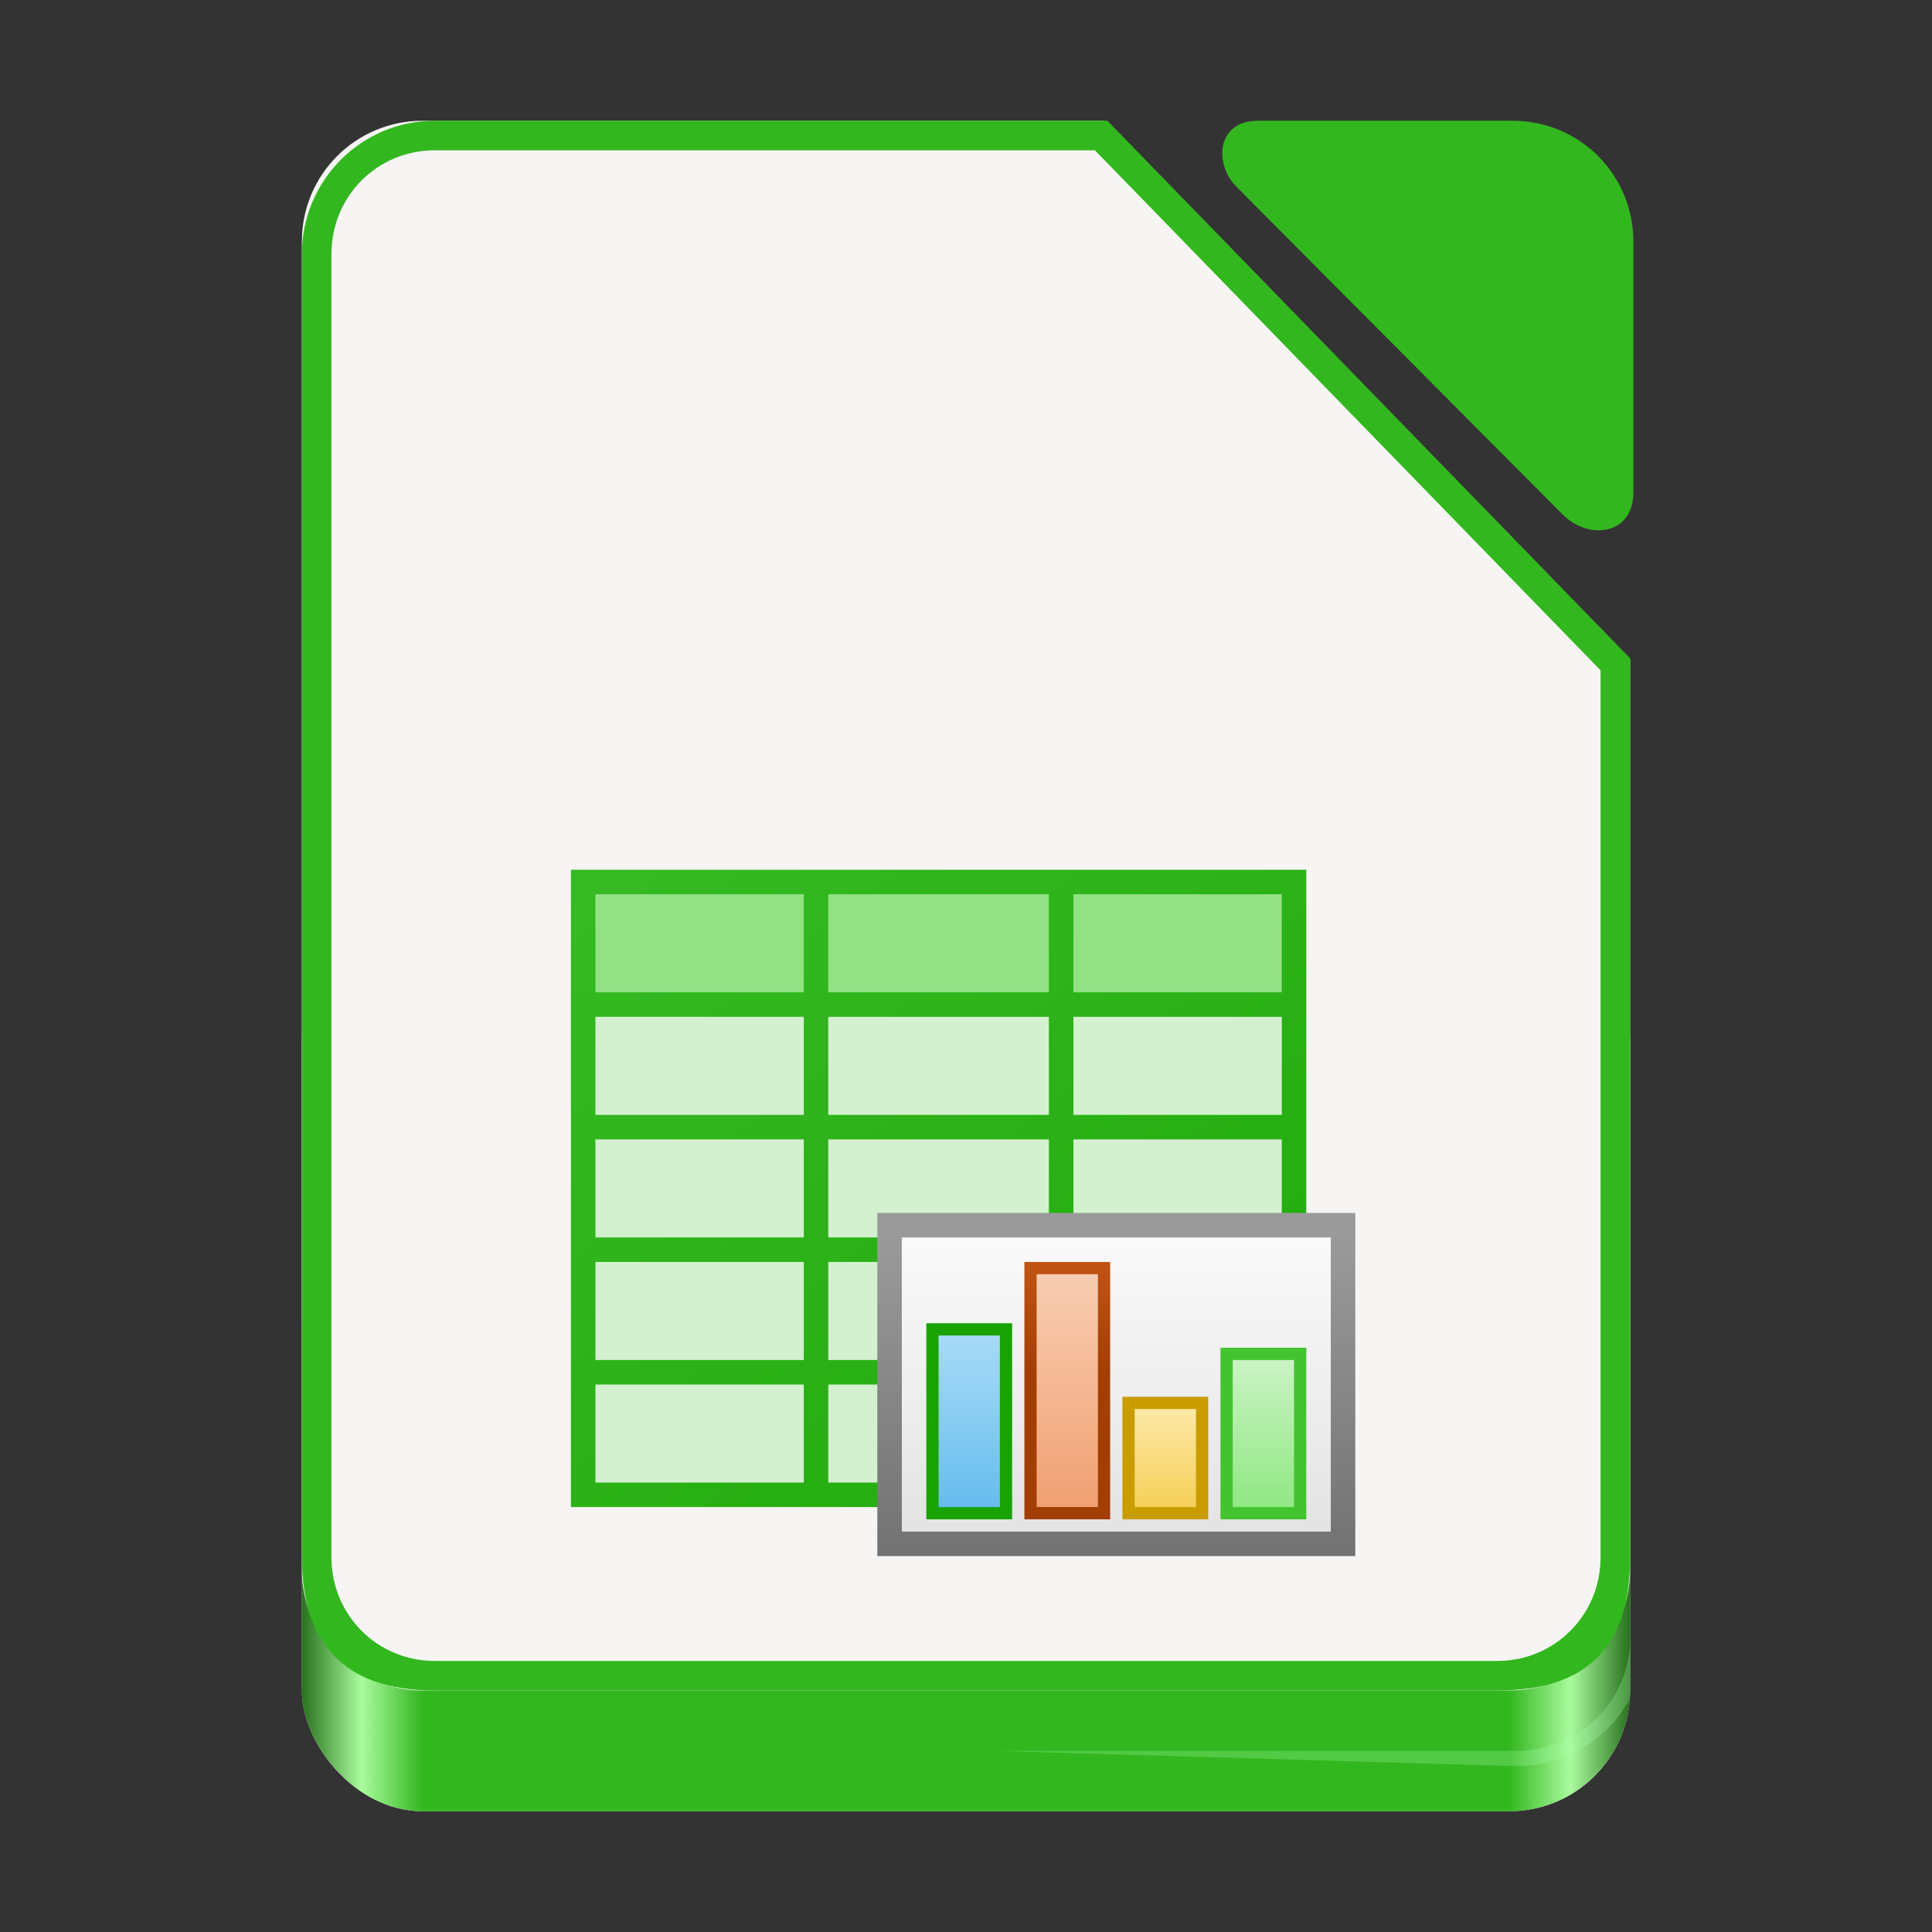 <?xml version="1.0" encoding="UTF-8" standalone="no"?>
<svg
   xmlns:dc="http://purl.org/dc/elements/1.1/"
   xmlns:cc="http://creativecommons.org/ns#"
   xmlns:rdf="http://www.w3.org/1999/02/22-rdf-syntax-ns#"
   xmlns:svg="http://www.w3.org/2000/svg"
   xmlns="http://www.w3.org/2000/svg"
   xmlns:xlink="http://www.w3.org/1999/xlink"
   xmlns:sodipodi="http://sodipodi.sourceforge.net/DTD/sodipodi-0.dtd"
   xmlns:inkscape="http://www.inkscape.org/namespaces/inkscape"
   width="128"
   height="128"
   version="1.0"
   id="svg246"
   sodipodi:docname="libreoffice-calc.svg"
   inkscape:version="0.92.3 (2405546, 2018-03-11)">
  <rect width="100%" height="100%" fill="#333333" stroke="none"/>
  <sodipodi:namedview
     pagecolor="#ffffff"
     bordercolor="#666666"
     borderopacity="1"
     objecttolerance="10"
     gridtolerance="10"
     guidetolerance="10"
     inkscape:pageopacity="0"
     inkscape:pageshadow="2"
     inkscape:window-width="1920"
     inkscape:window-height="1016"
     id="namedview248"
     showgrid="false"
     inkscape:zoom="32.952381"
     inkscape:cx="87"
     inkscape:cy="15.173028"
     inkscape:window-x="0"
     inkscape:window-y="27"
     inkscape:window-maximized="1"
     inkscape:current-layer="svg246" />
  <defs
     id="defs232">
    <linearGradient
       id="linearGradient1177">
      <stop
         offset="0"
         id="stop1165"
         style="stop-color:#28711d;stop-opacity:1" />
      <stop
         offset=".045"
         id="stop1167"
         style="stop-color:#aafb9e;stop-opacity:1" />
      <stop
         offset=".091"
         id="stop1169"
         style="stop-color:#33b71f;stop-opacity:1" />
      <stop
         offset=".909"
         id="stop1171"
         style="stop-color:#33b71f;stop-opacity:1" />
      <stop
         offset=".955"
         id="stop1173"
         style="stop-color:#aafb9e;stop-opacity:1" />
      <stop
         offset="1"
         id="stop1175"
         style="stop-color:#28711d;stop-opacity:1" />
    </linearGradient>
    <linearGradient
       id="a">
      <stop
         id="stop2"
         offset="0"
         stop-color="#d5d3cf" />
      <stop
         id="stop4"
         offset="1"
         stop-color="#f6f5f4" />
    </linearGradient>
    <linearGradient
       id="b">
      <stop
         id="stop7"
         offset="0"
         stop-color="#d5d3cf" />
      <stop
         id="stop9"
         offset="1"
         stop-color="#949390" />
    </linearGradient>
    <linearGradient
       id="c">
      <stop
         id="stop12"
         offset="0"
         stop-color="#9a9996" />
      <stop
         id="stop14"
         offset="1"
         stop-color="#77767b" />
    </linearGradient>
    <linearGradient
       id="e"
       x1="28"
       x2="116"
       y1="-274"
       y2="-274"
       gradientTransform="translate(-136)"
       gradientUnits="userSpaceOnUse"
       xlink:href="#d" />
    <linearGradient
       id="d">
      <stop
         style="stop-color:#ae34c0"
         id="stop18"
         offset="0"
         stop-color="#c0bfbc" />
      <stop
         style="stop-color:#f2c1fa"
         id="stop20"
         offset=".045"
         stop-color="#f6f5f4" />
      <stop
         style="stop-color:#dd87e9"
         id="stop22"
         offset=".091"
         stop-color="#deddda" />
      <stop
         style="stop-color:#dd87e9"
         id="stop24"
         offset=".909"
         stop-color="#deddda" />
      <stop
         style="stop-color:#f2c1fa"
         id="stop26"
         offset=".955"
         stop-color="#f6f5f4" />
      <stop
         style="stop-color:#aa2fbc"
         id="stop28"
         offset="1"
         stop-color="#c0bfbc" />
    </linearGradient>
    <linearGradient
       id="f"
       x1="151.894"
       x2="-24.891"
       y1="-1168.556"
       y2="-1398.881"
       gradientTransform="matrix(2.008,0,0,2.019,1898.717,2821.503)"
       gradientUnits="userSpaceOnUse"
       xlink:href="#a-3" />
    <linearGradient
       id="a-3">
      <stop
         id="stop929"
         offset="0"
         stop-color="#8e03a3" />
      <stop
         id="stop931"
         offset="1"
         stop-color="#c254d2" />
    </linearGradient>
    <linearGradient
       id="e-6"
       x1="1712"
       x2="1352"
       y1="482"
       y2="22"
       gradientTransform="translate(96.598,-21.886)"
       gradientUnits="userSpaceOnUse">
      <stop
         id="stop957"
         offset="0"
         stop-color="#e6e6e6" />
      <stop
         id="stop959"
         offset="1"
         stop-color="#fff" />
    </linearGradient>
    <linearGradient
       id="b-7"
       x1="1422"
       x2="1324"
       y1="-1554.64"
       y2="-1554.64"
       gradientUnits="userSpaceOnUse">
      <stop
         id="stop934"
         offset="0"
         stop-color="#e196fb" />
      <stop
         id="stop936"
         offset=".13"
         stop-color="#f4c7fa" />
      <stop
         id="stop938"
         offset=".314"
         stop-color="#e091f3" />
      <stop
         id="stop940"
         offset=".441"
         stop-color="#d764e9" />
      <stop
         id="stop942"
         offset=".684"
         stop-color="#e7adf0" />
      <stop
         id="stop944"
         offset=".756"
         stop-color="#e6a9f8" />
      <stop
         id="stop946"
         offset=".88"
         stop-color="#e595f2" />
      <stop
         id="stop948"
         offset="1"
         stop-color="#f2cbf8" />
    </linearGradient>
    <radialGradient
       id="d-3"
       cx="518.854"
       cy="730.484"
       r="22.89"
       gradientTransform="matrix(2.011,0,0,0.565,329.827,-1985.991)"
       gradientUnits="userSpaceOnUse">
      <stop
         id="stop952"
         offset="0"
         stop-color="#dc85e9" />
      <stop
         id="stop954"
         offset="1"
         stop-color="#f2cbf8" />
    </radialGradient>
    <linearGradient
       id="f-3"
       x1="151.894"
       x2="-24.891"
       y1="-1168.556"
       y2="-1398.881"
       gradientTransform="matrix(0.408,0,0,0.41,40.163,586.114)"
       gradientUnits="userSpaceOnUse"
       xlink:href="#a-3" />
    <linearGradient
       id="linearGradient955"
       x1="151.894"
       x2="-24.891"
       y1="-1168.556"
       y2="-1398.881"
       gradientTransform="matrix(2.008,0,0,2.019,2228.887,2748.206)"
       gradientUnits="userSpaceOnUse"
       xlink:href="#a-3" />
    <linearGradient
       id="f-3-3"
       x1="151.894"
       x2="-24.891"
       y1="-1168.556"
       y2="-1398.881"
       gradientTransform="matrix(0.408,0,0,0.41,40.163,758.114)"
       gradientUnits="userSpaceOnUse"
       xlink:href="#a-3" />
    <linearGradient
       id="k"
       x1="151.894"
       x2="-24.891"
       y1="-1168.556"
       y2="-1398.881"
       gradientTransform="matrix(0.408,0,0,0.41,16.045,932.329)"
       gradientUnits="userSpaceOnUse"
       xlink:href="#b-3" />
    <linearGradient
       id="b-3">
      <stop
         id="stop3"
         offset="0"
         stop-color="#18a303" />
      <stop
         id="stop5"
         offset="1"
         stop-color="#43c330" />
    </linearGradient>
    <linearGradient
       id="j"
       x1="434.006"
       x2="74.006"
       y1="482"
       y2="22"
       gradientTransform="matrix(0.203,0,0,0.203,-9.75,354.199)"
       gradientUnits="userSpaceOnUse">
      <stop
         id="stop43"
         offset="0"
         stop-color="#e6e6e6" />
      <stop
         id="stop45"
         offset="1"
         stop-color="#fff" />
    </linearGradient>
    <linearGradient
       id="a-6"
       x1="1710"
       x2="1358"
       y1="126"
       y2="-338"
       gradientUnits="userSpaceOnUse"
       xlink:href="#b-3" />
    <linearGradient
       id="c-3"
       x1="1565.251"
       x2="1565.251"
       y1="51.992"
       y2="-52.008"
       gradientUnits="userSpaceOnUse">
      <stop
         id="stop8"
         offset="0"
         stop-color="#727272" />
      <stop
         id="stop10"
         offset="1"
         stop-color="#9a9a9a" />
    </linearGradient>
    <linearGradient
       id="d-5"
       x1="829.361"
       x2="829.361"
       y1="-1064.799"
       y2="-1082.341"
       gradientTransform="matrix(3.795,0,0,5.2,-1620.54,5578.909)"
       gradientUnits="userSpaceOnUse">
      <stop
         id="stop13"
         offset="0"
         stop-color="#e4e4e4" />
      <stop
         id="stop15"
         offset="1"
         stop-color="#f9f9f9" />
    </linearGradient>
    <linearGradient
       id="e-62"
       x1="525.639"
       x2="525.639"
       y1="-1078.644"
       y2="-1068.787"
       gradientTransform="matrix(2.857,0,0,-6.222,33.285,-6672.417)"
       gradientUnits="userSpaceOnUse">
      <stop
         id="stop18-9"
         offset="0"
         stop-color="#63bbee" />
      <stop
         id="stop20-1"
         offset="1"
         stop-color="#aadcf7" />
    </linearGradient>
    <linearGradient
       id="f-2"
       x1="1583.626"
       x2="1583.626"
       y1="-7.883"
       y2="-44.007"
       gradientUnits="userSpaceOnUse">
      <stop
         id="stop23"
         offset="0"
         stop-color="#a33e03" />
      <stop
         id="stop25"
         offset="1"
         stop-color="#c15414" />
    </linearGradient>
    <linearGradient
       id="g-7"
       x1="525.639"
       x2="525.639"
       y1="-1078.644"
       y2="-1068.787"
       gradientTransform="matrix(2.857,0,0,-8.444,65.285,-9068.258)"
       gradientUnits="userSpaceOnUse">
      <stop
         id="stop28-0"
         offset="0"
         stop-color="#f09e6f" />
      <stop
         id="stop30"
         offset="1"
         stop-color="#f9cfb5" />
    </linearGradient>
    <linearGradient
       id="h"
       x1="525.639"
       x2="525.639"
       y1="-1078.644"
       y2="-1068.787"
       gradientTransform="matrix(2.857,0,0,-3.556,97.285,-3797.377)"
       gradientUnits="userSpaceOnUse">
      <stop
         id="stop33"
         offset="0"
         stop-color="#f5ce53" />
      <stop
         id="stop35"
         offset="1"
         stop-color="#fde9a9" />
    </linearGradient>
    <linearGradient
       id="i"
       x1="525.639"
       x2="525.639"
       y1="-1078.644"
       y2="-1068.787"
       gradientTransform="matrix(2.857,0,0,-5.333,129.285,-5714.057)"
       gradientUnits="userSpaceOnUse">
      <stop
         id="stop38"
         offset="0"
         stop-color="#8ee780" />
      <stop
         id="stop40"
         offset="1"
         stop-color="#ccf4c6" />
    </linearGradient>
    <linearGradient
       id="b-2"
       x1="151.894"
       x2="-24.891"
       y1="-1168.556"
       y2="-1398.881"
       gradientTransform="matrix(2.008,0,0,2.019,1404.983,2846.179)"
       gradientUnits="userSpaceOnUse">
      <stop
         id="stop2799"
         offset="0"
         stop-color="#c99c00" />
      <stop
         id="stop2801"
         offset="1"
         stop-color="#e9b913" />
    </linearGradient>
    <linearGradient
       id="f-7"
       x1="151.894"
       x2="-24.891"
       y1="-1168.556"
       y2="-1398.881"
       gradientTransform="matrix(2.008,0,0,2.019,1404.983,2846.179)"
       gradientUnits="userSpaceOnUse"
       xlink:href="#b-36" />
    <linearGradient
       id="b-36">
      <stop
         id="stop3671"
         offset="0"
         stop-color="#a33e03" />
      <stop
         id="stop3673"
         offset="1"
         stop-color="#d36118" />
    </linearGradient>
    <linearGradient
       id="e-1"
       x1="1712"
       x2="1352"
       y1="482"
       y2="22"
       gradientUnits="userSpaceOnUse">
      <stop
         id="stop3686"
         offset="0"
         stop-color="#e6e6e6" />
      <stop
         id="stop3688"
         offset="1"
         stop-color="#fff" />
    </linearGradient>
    <linearGradient
       id="d-2"
       x1="1707.009"
       x2="1331.95"
       y1="488.492"
       y2="29.226"
       gradientTransform="translate(500.35,48.299)"
       gradientUnits="userSpaceOnUse">
      <stop
         id="stop3681"
         offset="0"
         stop-color="#6e6e6e" />
      <stop
         id="stop3683"
         offset="1"
         stop-color="#b0b0b0" />
    </linearGradient>
    <linearGradient
       id="c-93"
       x1="1710"
       x2="1360"
       y1="482"
       y2="22"
       gradientTransform="translate(500.35,48.299)"
       gradientUnits="userSpaceOnUse">
      <stop
         id="stop3676"
         offset="0"
         stop-color="#18a303" />
      <stop
         id="stop3678"
         offset="1"
         stop-color="#106802" />
    </linearGradient>
    <linearGradient
       id="a-1"
       x1="1711.588"
       x2="1357.364"
       y1="490.542"
       y2="30.216"
       gradientTransform="translate(500.35,48.299)"
       gradientUnits="userSpaceOnUse"
       xlink:href="#b-36" />
    <linearGradient
       id="s"
       x1="151.894"
       x2="-24.891"
       y1="-1168.556"
       y2="-1398.881"
       gradientTransform="matrix(2.008,0,0,2.019,1448.755,2874.857)"
       gradientUnits="userSpaceOnUse"
       xlink:href="#q" />
    <linearGradient
       id="q">
      <stop
         id="stop8439"
         offset="0"
         stop-color="#0369a3" />
      <stop
         id="stop8441"
         offset="1"
         stop-color="#1c99e0" />
    </linearGradient>
    <linearGradient
       id="r"
       x1="434.006"
       x2="74.006"
       y1="482"
       y2="22"
       gradientTransform="translate(1321.765,28.678)"
       gradientUnits="userSpaceOnUse">
      <stop
         id="stop8444"
         offset="0"
         stop-color="#e6e6e6" />
      <stop
         id="stop8446"
         offset="1"
         stop-color="#fff" />
    </linearGradient>
    <linearGradient
       id="p"
       x1="432.006"
       x2="80.006"
       y1="528"
       y2="64"
       gradientTransform="translate(1760.986,6.037)"
       gradientUnits="userSpaceOnUse"
       xlink:href="#q" />
    <linearGradient
       id="a-9"
       x2="0"
       y1="-581.638"
       y2="-577.573"
       gradientTransform="matrix(19.368,0,0,15.639,-2800.195,8902.558)"
       gradientUnits="userSpaceOnUse">
      <stop
         id="stop8379"
         offset="0"
         stop-color="#44adeb" />
      <stop
         id="stop8381"
         offset="1"
         stop-color="#aadcf7" />
    </linearGradient>
    <linearGradient
       id="b-4"
       x2="0"
       y1="1173"
       y2="1178"
       gradientTransform="matrix(-17.491,0,0,15.847,7686.168,-18788.108)"
       gradientUnits="userSpaceOnUse">
      <stop
         id="stop8384"
         offset="0"
         stop-color="#666" />
      <stop
         id="stop8386"
         offset="1"
         stop-color="#333" />
    </linearGradient>
    <linearGradient
       id="c-7"
       x1="346.696"
       x2="361.368"
       y1="-1576.519"
       y2="-1566.796"
       gradientTransform="matrix(1.973,0,0,1.955,884.546,2931.357)"
       gradientUnits="userSpaceOnUse">
      <stop
         id="stop8389"
         offset="0"
         stop-color="#fff" />
      <stop
         id="stop8391"
         offset="1"
         stop-color="#fff"
         stop-opacity="0" />
    </linearGradient>
    <linearGradient
       id="d-8"
       x2="0"
       y1="1173.911"
       y2="1178"
       gradientTransform="matrix(17.491,0,0,15.847,-4532.243,-18783.221)"
       gradientUnits="userSpaceOnUse">
      <stop
         id="stop8394"
         offset="0"
         stop-color="#666" />
      <stop
         id="stop8396"
         offset="1"
         stop-color="#1a1a1a" />
    </linearGradient>
    <linearGradient
       id="e-4"
       x2="0"
       y1="-1554.465"
       y2="-1562.367"
       gradientTransform="matrix(1.973,0,0,1.955,884.546,2931.357)"
       gradientUnits="userSpaceOnUse">
      <stop
         id="stop8399"
         offset="0"
         stop-color="#18a303" />
      <stop
         id="stop8401"
         offset="1"
         stop-color="#106802" />
    </linearGradient>
    <linearGradient
       id="f-5"
       x2="0"
       y1="1173"
       y2="1178"
       gradientTransform="matrix(17.491,0,0,15.847,-4532.243,-18763.476)"
       gradientUnits="userSpaceOnUse">
      <stop
         id="stop8404"
         offset="0"
         stop-color="#0369a3" />
      <stop
         id="stop8406"
         offset="1"
         stop-color="#023f62" />
    </linearGradient>
    <linearGradient
       id="g-0"
       x2="0"
       y1="-8.721"
       y2="-1.764"
       gradientTransform="matrix(1.973,0,0,1.955,-134.484,-129.328)"
       gradientUnits="userSpaceOnUse"
       xlink:href="#h-3" />
    <linearGradient
       id="h-3">
      <stop
         id="stop8410"
         offset="0"
         stop-color="#666" />
      <stop
         id="stop8412"
         offset="1"
         stop-color="#666"
         stop-opacity=".5" />
    </linearGradient>
    <radialGradient
       id="i-6"
       cx="-1535.304"
       cy="-842.908"
       r="10"
       gradientTransform="matrix(0,6.482,14.962,0,14263.987,9757.383)"
       gradientUnits="userSpaceOnUse">
      <stop
         id="stop8415"
         offset="0"
         stop-color="#fff" />
      <stop
         id="stop8417"
         offset="1"
         stop-color="#00a8ff"
         stop-opacity="0" />
    </radialGradient>
    <linearGradient
       id="j-1"
       x2="0"
       y1="-8.721"
       y2="2.989"
       gradientTransform="matrix(1.973,0,0,1.955,-134.484,-129.328)"
       gradientUnits="userSpaceOnUse"
       xlink:href="#h-3" />
    <linearGradient
       id="k-0"
       x2="0"
       y1="-6.308"
       y2="-.088"
       gradientTransform="matrix(1.973,0,0,1.955,-134.484,-129.328)"
       gradientUnits="userSpaceOnUse"
       xlink:href="#l" />
    <linearGradient
       id="l">
      <stop
         id="stop8422"
         offset="0"
         stop-color="#808080" />
      <stop
         id="stop8424"
         offset="1"
         stop-color="#666" />
    </linearGradient>
    <linearGradient
       id="m"
       x2="0"
       y1="-5.058"
       y2="1.412"
       gradientTransform="matrix(1.973,0,0,1.955,-134.484,-129.328)"
       gradientUnits="userSpaceOnUse"
       xlink:href="#l" />
    <linearGradient
       id="n"
       x2="0"
       y1="-1556.638"
       y2="-1550.512"
       gradientTransform="matrix(1.973,0,0,1.955,884.546,2931.357)"
       gradientUnits="userSpaceOnUse">
      <stop
         id="stop8428"
         offset="0"
         stop-color="#0369a3" />
      <stop
         id="stop8430"
         offset="1"
         stop-color="#047fc6" />
    </linearGradient>
    <linearGradient
       id="o"
       x1="445.695"
       x2="441.388"
       y1="1103.578"
       y2="1099.82"
       gradientTransform="matrix(0,3.351,-5.471,0,7668.256,-1672.148)"
       gradientUnits="userSpaceOnUse">
      <stop
         id="stop8433"
         offset="0"
         stop-color="#e9b913" />
      <stop
         id="stop8435"
         offset="1"
         stop-color="#ff0" />
    </linearGradient>
    <linearGradient
       id="linearGradient21640-4"
       x1="-17"
       x2="144"
       y1="-1194.638"
       y2="-1194.638"
       gradientTransform="matrix(0.529,0,0,1.091,355.326,-218.207)"
       gradientUnits="userSpaceOnUse"
       xlink:href="#linearGradient8074-2" />
    <linearGradient
       id="linearGradient8074-2">
      <stop
         id="stop25-3"
         offset="0"
         style="stop-color:#000000;stop-opacity:0" />
      <stop
         id="stop27"
         offset=".493"
         style="stop-color:#000000" />
      <stop
         id="stop29"
         offset="1"
         style="stop-color:#000000;stop-opacity:0" />
    </linearGradient>
    <linearGradient
       id="linearGradient21642-6"
       x1="652.25"
       x2="652.25"
       y1="-1491.638"
       y2="-1548.138"
       gradientTransform="matrix(1.091,0,0,1.091,-280.932,105.793)"
       gradientUnits="userSpaceOnUse">
      <stop
         id="stop51"
         offset="0"
         style="stop-color:#808080" />
      <stop
         id="stop53"
         offset="1"
         style="stop-color:#b3b3b3" />
    </linearGradient>
    <linearGradient
       id="linearGradient21644-6"
       x1="714"
       x2="714"
       y1="-1063.638"
       y2="-1083.638"
       gradientTransform="matrix(2.07,0,0,2.836,-1129.407,1493.233)"
       gradientUnits="userSpaceOnUse"
       xlink:href="#linearGradient4338" />
    <linearGradient
       id="linearGradient4338">
      <stop
         id="stop20-6"
         offset="0"
         style="stop-color:#f2f2f2" />
      <stop
         id="stop22-7"
         offset="1"
         style="stop-color:#ffffff" />
    </linearGradient>
    <linearGradient
       id="linearGradient21646-1"
       x1="152"
       x2="113.882"
       y1="-1192.638"
       y2="-1230.756"
       gradientTransform="matrix(0.665,0,0,0.665,327.05,-731.393)"
       gradientUnits="userSpaceOnUse">
      <stop
         id="stop57"
         offset="0"
         style="stop-color:#000000" />
      <stop
         id="stop59"
         offset=".455"
         style="stop-color:#000000;stop-opacity:.361" />
      <stop
         id="stop61"
         offset="1"
         style="stop-color:#000000;stop-opacity:0" />
    </linearGradient>
    <linearGradient
       id="linearGradient1209"
       x1="-17"
       x2="144"
       y1="-1194.638"
       y2="-1194.638"
       gradientTransform="matrix(0.413,0,0,1.091,362.095,-269.48)"
       gradientUnits="userSpaceOnUse"
       xlink:href="#linearGradient8074-2" />
    <radialGradient
       id="radialGradient1211"
       cx="152.333"
       cy="-754.638"
       r="15"
       gradientTransform="matrix(0,0.412,-0.725,-9.9797564e-5,-188.051,-1592.033)"
       gradientUnits="userSpaceOnUse">
      <stop
         id="stop107"
         offset="0"
         style="stop-color:#000000;stop-opacity:.502" />
      <stop
         id="stop109"
         offset="1"
         style="stop-color:#000000;stop-opacity:0" />
    </radialGradient>
    <linearGradient
       id="linearGradient21652-7"
       x1="525.639"
       x2="525.639"
       y1="-1078.644"
       y2="-1068.787"
       gradientTransform="matrix(1.87,0,0,3.636,-626.127,5449.585)"
       gradientUnits="userSpaceOnUse">
      <stop
         id="stop64"
         offset="0"
         style="stop-color:#63bbee" />
      <stop
         id="stop66"
         offset="1"
         style="stop-color:#aadcf7" />
    </linearGradient>
    <linearGradient
       id="linearGradient21654-6"
       x1="525.639"
       x2="525.639"
       y1="-1078.644"
       y2="-1068.787"
       gradientTransform="matrix(1.87,0,0,4.848,-606.491,6756.418)"
       gradientUnits="userSpaceOnUse">
      <stop
         id="stop69"
         offset="0"
         style="stop-color:rgb(240, 158, 111)" />
      <stop
         id="stop71"
         offset="1"
         style="stop-color:rgb(249, 207, 181)" />
    </linearGradient>
    <linearGradient
       id="linearGradient21656-7"
       x1="525.639"
       x2="525.639"
       y1="-1078.644"
       y2="-1068.787"
       gradientTransform="matrix(1.87,0,0,2.182,-586.854,3881.382)"
       gradientUnits="userSpaceOnUse">
      <stop
         id="stop74"
         offset="0"
         style="stop-color:rgb(245, 206, 83)" />
      <stop
         id="stop76"
         offset="1"
         style="stop-color:rgb(253, 233, 169)" />
    </linearGradient>
    <linearGradient
       id="linearGradient21658-2"
       x1="525.639"
       x2="525.639"
       y1="-1078.644"
       y2="-1068.787"
       gradientTransform="matrix(1.87,0,0,3.152,-567.218,4926.854)"
       gradientUnits="userSpaceOnUse">
      <stop
         id="stop79"
         offset="0"
         style="stop-color:#8ee780" />
      <stop
         id="stop81"
         offset="1"
         style="stop-color:#ccf4c6" />
    </linearGradient>
    <linearGradient
       id="linearGradient21660-7"
       x1="529.25"
       x2="535"
       y1="-1568.638"
       y2="-1574.638"
       gradientTransform="matrix(0.909,0,0,2.545,-126.932,2462.724)"
       gradientUnits="userSpaceOnUse">
      <stop
         id="stop84"
         offset="0"
         style="stop-color:#4a00ff" />
      <stop
         id="stop86"
         offset="1"
         style="stop-color:#00a0c1;stop-opacity:0" />
    </linearGradient>
    <linearGradient
       id="linearGradient21662-3"
       x1="529.25"
       x2="535"
       y1="-1568.638"
       y2="-1574.638"
       gradientTransform="matrix(0.909,0,0,3.455,-107.295,3888.76)"
       gradientUnits="userSpaceOnUse">
      <stop
         id="stop89"
         offset="0"
         style="stop-color:#800000" />
      <stop
         id="stop91"
         offset="1"
         style="stop-color:#ffc600;stop-opacity:0" />
    </linearGradient>
    <linearGradient
       id="linearGradient1213"
       x1="-17"
       x2="144"
       y1="-1194.638"
       y2="-1194.638"
       gradientTransform="matrix(0.081,0,0,1.091,354.268,-258.571)"
       gradientUnits="userSpaceOnUse"
       xlink:href="#linearGradient9014" />
    <linearGradient
       id="linearGradient9014">
      <stop
         id="stop32"
         offset="0"
         style="stop-color:#ffffff;stop-opacity:0" />
      <stop
         id="stop34"
         offset=".493"
         style="stop-color:#ffffff" />
      <stop
         id="stop36"
         offset="1"
         style="stop-color:#ffffff;stop-opacity:0" />
    </linearGradient>
    <linearGradient
       id="linearGradient21666-8"
       x1="-17"
       x2="144"
       y1="-1194.638"
       y2="-1194.638"
       gradientTransform="matrix(0.501,0,0,1.091,357.047,-224.753)"
       gradientUnits="userSpaceOnUse"
       xlink:href="#linearGradient8074-2" />
    <linearGradient
       id="linearGradient21668-4"
       x1="-17"
       x2="144"
       y1="-1194.638"
       y2="-1194.638"
       gradientTransform="matrix(0.501,0,0,1.091,357.047,-221.48)"
       gradientUnits="userSpaceOnUse"
       xlink:href="#linearGradient9014" />
    <linearGradient
       id="linearGradient21670-3"
       x1="529.25"
       x2="535"
       y1="-1568.638"
       y2="-1574.638"
       gradientTransform="matrix(0.909,0,0,2.182,-68.022,1892.309)"
       gradientUnits="userSpaceOnUse">
      <stop
         id="stop96"
         offset="0"
         style="stop-color:#003362" />
      <stop
         id="stop98"
         offset="1"
         style="stop-color:#00ff8c;stop-opacity:0" />
    </linearGradient>
    <linearGradient
       id="linearGradient21672-9"
       x1="529.25"
       x2="535"
       y1="-1568.638"
       y2="-1574.638"
       gradientTransform="matrix(0.909,0,0,1.455,-87.659,751.479)"
       gradientUnits="userSpaceOnUse">
      <stop
         id="stop101"
         offset="0"
         style="stop-color:#ff0000" />
      <stop
         id="stop103"
         offset="1"
         style="stop-color:#d3d300;stop-opacity:0" />
    </linearGradient>
    <linearGradient
       id="linearGradient1215"
       x1="-17"
       x2="144"
       y1="-1194.638"
       y2="-1194.638"
       gradientTransform="matrix(0.501,0,0,1.091,-420.726,2883.604)"
       gradientUnits="userSpaceOnUse"
       xlink:href="#linearGradient8074-2" />
    <linearGradient
       id="linearGradient22171"
       x1="815.125"
       x2="815.125"
       y1="-1491.638"
       y2="-1543.638"
       gradientTransform="matrix(1.641,0,0,0.5,2374.52,-735.251)"
       gradientUnits="userSpaceOnUse">
      <stop
         id="stop1733"
         offset="0"
         style="stop-color:rgb(114, 114, 114)" />
      <stop
         id="stop1735"
         offset="1"
         style="stop-color:rgb(179, 179, 179)" />
    </linearGradient>
    <linearGradient
       id="linearGradient22173"
       x1="3793.25"
       x2="3793.25"
       y1="-1603.647"
       y2="-1561.387"
       gradientTransform="translate(0,11.566)"
       gradientUnits="userSpaceOnUse">
      <stop
         id="stop1738"
         offset="0"
         style="stop-color:rgb(204, 204, 204)" />
      <stop
         id="stop1740"
         offset="1"
         style="stop-color:rgb(179, 179, 179)" />
    </linearGradient>
    <linearGradient
       id="linearGradient22175"
       x1="3658.22"
       x2="3658.22"
       y1="-1076.625"
       y2="-1117.844"
       gradientTransform="matrix(1.906,0,0,1.857,-3264.03,489.398)"
       gradientUnits="userSpaceOnUse">
      <stop
         id="stop1743"
         offset="0"
         style="stop-color:rgb(255, 246, 221)" />
      <stop
         id="stop1745"
         offset="1"
         style="stop-color:rgb(254, 248, 244)" />
    </linearGradient>
    <linearGradient
       id="linearGradient1553"
       x1="529.25"
       x2="535"
       y1="-1568.638"
       y2="-1574.638"
       gradientTransform="matrix(2.5,0,0,6.333,2347.5,8423.636)"
       gradientUnits="userSpaceOnUse">
      <stop
         id="stop1789"
         offset="0"
         style="stop-color:rgb(252, 92, 0)" />
      <stop
         id="stop1791"
         offset="1"
         style="stop-color:rgb(204, 204, 204);stop-opacity:0" />
    </linearGradient>
    <linearGradient
       id="linearGradient22179"
       x1="3682"
       x2="3682"
       y1="-1515.003"
       y2="-1494.843"
       gradientTransform="matrix(1.017,0,0,1.1,-62.175,160.033)"
       gradientUnits="userSpaceOnUse">
      <stop
         id="stop1748"
         offset="0"
         style="stop-color:rgb(255, 255, 255)" />
      <stop
         id="stop1750"
         offset="1"
         style="stop-color:rgb(242, 242, 242)" />
    </linearGradient>
    <linearGradient
       id="linearGradient22195"
       x1="3669.452"
       x2="3669.452"
       y1="-1068.818"
       y2="-1073.573"
       gradientUnits="userSpaceOnUse"
       xlink:href="#linearGradient10412" />
    <linearGradient
       id="linearGradient10412">
      <stop
         id="stop1754"
         offset="0"
         style="stop-color:rgb(0, 0, 0)" />
      <stop
         id="stop1756"
         offset="1"
         style="stop-color:rgb(77, 77, 77)" />
    </linearGradient>
    <linearGradient
       id="linearGradient22197"
       x1="3715.894"
       x2="3715.894"
       y1="693.037"
       y2="695.848"
       gradientTransform="matrix(12.038,0,0,12.033,-41007.4,-9920.304)"
       gradientUnits="userSpaceOnUse"
       xlink:href="#linearGradient9860" />
    <linearGradient
       id="linearGradient9860">
      <stop
         id="stop1760"
         offset="0"
         style="stop-color:rgb(102, 102, 102)" />
      <stop
         id="stop1762"
         offset="1"
         style="stop-color:rgb(128, 128, 128)" />
    </linearGradient>
    <linearGradient
       id="linearGradient22199"
       x1="3715.894"
       x2="3715.894"
       y1="694.657"
       y2="696.496"
       gradientTransform="matrix(12.038,0,0,12.033,-41007.4,-9920.304)"
       gradientUnits="userSpaceOnUse"
       xlink:href="#linearGradient9860" />
    <linearGradient
       id="linearGradient22201"
       x1="-17"
       x2="144"
       y1="-1194.638"
       y2="-1194.638"
       gradientTransform="matrix(0.745,0,0,1,3682.67,-317.434)"
       gradientUnits="userSpaceOnUse"
       xlink:href="#linearGradient10295" />
    <linearGradient
       id="linearGradient10295">
      <stop
         id="stop1767"
         offset="0"
         style="stop-color:rgb(233, 185, 19);stop-opacity:0" />
      <stop
         id="stop1769"
         offset=".493"
         style="stop-color:rgb(252, 92, 0)" />
      <stop
         id="stop1771"
         offset="1"
         style="stop-color:rgb(233, 185, 19);stop-opacity:0" />
    </linearGradient>
    <linearGradient
       id="linearGradient1549"
       x1="-17"
       x2="144"
       y1="-1194.638"
       y2="-1194.638"
       gradientTransform="matrix(0.46,0,0,1,-1578.254,-2476.36)"
       gradientUnits="userSpaceOnUse"
       xlink:href="#linearGradient10295" />
    <linearGradient
       id="linearGradient1545"
       x1="-17"
       x2="144"
       y1="-1194.638"
       y2="-1194.638"
       gradientTransform="matrix(0.483,0,0,1,-1579.614,-2474.36)"
       gradientUnits="userSpaceOnUse"
       xlink:href="#linearGradient8074-2" />
    <linearGradient
       id="linearGradient1541"
       x1="152"
       x2="113.882"
       y1="-1192.638"
       y2="-1230.756"
       gradientTransform="matrix(0.244,0,0,0.244,3752.93,-1194.184)"
       gradientUnits="userSpaceOnUse">
      <stop
         id="stop1780"
         offset="0"
         style="stop-color:#000000" />
      <stop
         id="stop1782"
         offset=".455"
         style="stop-color:#000000;stop-opacity:.361" />
      <stop
         id="stop1784"
         offset="1"
         style="stop-color:#000000;stop-opacity:0" />
    </linearGradient>
    <linearGradient
       id="linearGradient1537"
       x1="364.867"
       x2="389.102"
       y1="300.819"
       y2="276.584"
       gradientTransform="translate(3301,-1782.074)"
       gradientUnits="userSpaceOnUse">
      <stop
         id="stop1775"
         offset="0"
         style="stop-color:rgb(0, 0, 0)" />
      <stop
         id="stop1777"
         offset="1"
         style="stop-color:rgb(0, 0, 0);stop-opacity:0" />
    </linearGradient>
    <linearGradient
       id="linearGradient1533"
       x1="-17"
       x2="144"
       y1="-1194.638"
       y2="-1194.638"
       gradientTransform="matrix(0.137,0,0,1,-1503.744,-2474.38)"
       gradientUnits="userSpaceOnUse"
       xlink:href="#linearGradient8074-2" />
    <linearGradient
       id="e-3"
       x1="28"
       x2="116"
       y1="-274"
       y2="-274"
       gradientTransform="translate(-136,2.0328125e-5)"
       gradientUnits="userSpaceOnUse"
       xlink:href="#d-6" />
    <linearGradient
       id="d-6">
      <stop
         style="stop-color:#262626"
         id="stop18-7"
         offset="0" />
      <stop
         style="stop-color:#7a7a7a"
         id="stop20-5"
         offset=".045" />
      <stop
         style="stop-color:#3a3a3a"
         id="stop22-3"
         offset=".091" />
      <stop
         style="stop-color:#3c3c3c"
         id="stop24-5"
         offset=".909" />
      <stop
         style="stop-color:#7a7a7a"
         id="stop26-6"
         offset=".955" />
      <stop
         style="stop-color:#262626"
         id="stop28-2"
         offset="1" />
    </linearGradient>
    <linearGradient
       id="linearGradient1081"
       x1="-108"
       x2="-20"
       y1="-100"
       y2="-100"
       gradientUnits="userSpaceOnUse"
       xlink:href="#linearGradient1177" />
    <radialGradient
       id="radialGradient1211-2"
       cx="152.333"
       cy="-754.638"
       r="15"
       gradientTransform="matrix(0,0.412,-0.725,-9.9797564e-5,-188.051,-1592.033)"
       gradientUnits="userSpaceOnUse">
      <stop
         style="stop-color:#000000;stop-opacity:.502"
         offset="0"
         id="stop107-7" />
      <stop
         style="stop-color:#000000;stop-opacity:0"
         offset="1"
         id="stop109-0" />
    </radialGradient>
    <linearGradient
       id="a-6-9"
       gradientUnits="userSpaceOnUse"
       x1="1710"
       x2="1358"
       xlink:href="#b-3"
       y1="126"
       y2="-338" />
    <linearGradient
       id="c-3-0"
       gradientUnits="userSpaceOnUse"
       x1="1565.251"
       x2="1565.251"
       y1="51.992"
       y2="-52.008">
      <stop
         offset="0"
         stop-color="#727272"
         id="stop8-6" />
      <stop
         offset="1"
         stop-color="#9a9a9a"
         id="stop10-2" />
    </linearGradient>
    <linearGradient
       id="d-5-7"
       gradientTransform="matrix(3.795,0,0,5.2,-1620.54,5578.909)"
       gradientUnits="userSpaceOnUse"
       x1="829.361"
       x2="829.361"
       y1="-1064.799"
       y2="-1082.341">
      <stop
         offset="0"
         stop-color="#e4e4e4"
         id="stop13-5" />
      <stop
         offset="1"
         stop-color="#f9f9f9"
         id="stop15-3" />
    </linearGradient>
    <linearGradient
       id="e-62-5"
       gradientTransform="matrix(2.857,0,0,-6.222,33.285,-6672.417)"
       gradientUnits="userSpaceOnUse"
       x1="525.639"
       x2="525.639"
       y1="-1078.644"
       y2="-1068.787">
      <stop
         offset="0"
         stop-color="#63bbee"
         id="stop18-9-6" />
      <stop
         offset="1"
         stop-color="#aadcf7"
         id="stop20-1-2" />
    </linearGradient>
    <linearGradient
       id="f-2-9"
       gradientUnits="userSpaceOnUse"
       x1="1583.626"
       x2="1583.626"
       y1="-7.883"
       y2="-44.007">
      <stop
         offset="0"
         stop-color="#a33e03"
         id="stop23-2" />
      <stop
         offset="1"
         stop-color="#c15414"
         id="stop25-0" />
    </linearGradient>
    <linearGradient
       id="g-7-9"
       gradientTransform="matrix(2.857,0,0,-8.444,65.285,-9068.258)"
       gradientUnits="userSpaceOnUse"
       x1="525.639"
       x2="525.639"
       y1="-1078.644"
       y2="-1068.787">
      <stop
         offset="0"
         stop-color="#f09e6f"
         id="stop28-0-1" />
      <stop
         offset="1"
         stop-color="#f9cfb5"
         id="stop30-2" />
    </linearGradient>
    <linearGradient
       id="h-7"
       gradientTransform="matrix(2.857,0,0,-3.556,97.285,-3797.377)"
       gradientUnits="userSpaceOnUse"
       x1="525.639"
       x2="525.639"
       y1="-1078.644"
       y2="-1068.787">
      <stop
         offset="0"
         stop-color="#f5ce53"
         id="stop33-0" />
      <stop
         offset="1"
         stop-color="#fde9a9"
         id="stop35-9" />
    </linearGradient>
    <linearGradient
       id="i-3"
       gradientTransform="matrix(2.857,0,0,-5.333,129.285,-5714.057)"
       gradientUnits="userSpaceOnUse"
       x1="525.639"
       x2="525.639"
       y1="-1078.644"
       y2="-1068.787">
      <stop
         offset="0"
         stop-color="#8ee780"
         id="stop38-6" />
      <stop
         offset="1"
         stop-color="#ccf4c6"
         id="stop40-0" />
    </linearGradient>
  </defs>
  <rect
     style="fill:#deddda"
     width="88"
     height="59"
     x="20"
     y="61"
     rx="8"
     id="rect234" />
  <rect
     style="fill:url(#linearGradient1081);fill-rule:evenodd"
     width="88"
     height="40"
     x="-108"
     y="-120"
     rx="8"
     ry="8"
     transform="scale(-1)"
     id="rect236" />
  <path
     style="fill:#a6ffac;fill-opacity:0.272"
     d="m 108,108.654 a 7.468,7.468 0 0 1 -7.492,7.346 h -0.5 v 1 h 0.5 a 8.488,8.488 0 0 0 7.463,-4.428 c 0.013,-0.19 0.029,-0.379 0.029,-0.572 z m -42,7.346 34,1 v -1 z"
     id="path238" />
  <path
     style="fill:#f6f5f4"
     d="M 73.16,8 H 28 c -4.432,0 -8,3.568 -8,8 v 88 c 0,4.432 3.568,8 8,8 H 100 C 104.432,112 108,108.432 108,104 V 43.705 Z"
     id="path240" />
  <path
     style="fill:#33b71f;fill-opacity:1"
     d="M 108.215,32.631 V 16 c 0,-1.108 -0.223,-2.161 -0.627,-3.119 -0.404,-0.958 -0.988,-1.82 -1.711,-2.543 -0.723,-0.723 -1.585,-1.307 -2.543,-1.711 C 102.376,8.223 101.323,8 100.215,8 H 83.342 c -2.778,0 -2.901,2.89 -1.432,4.365 l 21.609,21.709 c 1.763,1.77 4.695,1.349 4.695,-1.443 z"
     id="path242" />
  <path
     style="fill:#33b71f;fill-opacity:1"
     d="M 28.801,8 C 23.94,8 20,11.956 20,16.828 v 86.344 C 20,108.555 22.516,112 28.801,112 H 99.199 C 105.484,112 108,108.77 108,103.172 V 43.615 L 73.369,8 h -0.412 z m 0,1.959 h 43.742 l 33.498,34.451 v 58.762 c 0,3.825 -3.036,6.869 -6.842,6.869 H 28.801 c -3.806,0 -6.842,-3.044 -6.842,-6.869 V 16.828 c 0,-3.825 3.036,-6.869 6.842,-6.869 z"
     id="path244" />
  <g
     transform="matrix(0.203,0,0,0.203,-248.203,92.541)"
     id="g105">
    <path
       style="fill:url(#a-6-9)"
       inkscape:connector-curvature="0"
       d="m 1409,-172.008 v 8 32 8 32 8 32 8 32 8 32 8 h 240 v -8 -200 h -232 z"
       id="path53" />
    <g
       style="fill:#92e285"
       id="g61">
      <path
         inkscape:connector-curvature="0"
         d="m 1417.001,-164.007 h 68 v 32 h -68 z"
         id="path55" />
      <path
         inkscape:connector-curvature="0"
         d="m 1492.994,-164.007 h 72 v 32 h -72 z"
         id="path57" />
      <path
         inkscape:connector-curvature="0"
         d="m 1573.001,-164.007 h 68 v 32 h -68 z"
         id="path59" />
    </g>
    <g
       style="fill:#d4f1cf"
       id="g81">
      <path
         inkscape:connector-curvature="0"
         d="m 1417.001,-124.007 h 68 v 32 h -68 z"
         id="path63" />
      <path
         inkscape:connector-curvature="0"
         d="m 1573.001,-124.007 h 68 v 32 h -68 z"
         id="path65" />
      <path
         inkscape:connector-curvature="0"
         d="m 1492.994,-84.007 h 72 v 32 h -72 z"
         id="path67" />
      <path
         inkscape:connector-curvature="0"
         d="m 1573.001,-84.007 h 68 v 32 h -68 z"
         id="path69" />
      <path
         inkscape:connector-curvature="0"
         d="m 1417.001,-84.007 h 68 v 32 h -68 z"
         id="path71" />
      <path
         inkscape:connector-curvature="0"
         d="m 1492.994,-44.007 h 72 v 32 h -72 z"
         id="path73" />
      <path
         inkscape:connector-curvature="0"
         d="m 1417.001,-44.007 h 68 v 32 h -68 z"
         id="path75" />
      <path
         inkscape:connector-curvature="0"
         d="m 1492.994,-4.007 h 72 v 32 h -72 z"
         id="path77" />
      <path
         inkscape:connector-curvature="0"
         d="m 1417.001,-4.007 h 68 v 32 h -68 z"
         id="path79" />
    </g>
    <path
       style="fill:url(#c-3-0)"
       inkscape:connector-curvature="0"
       d="m 1509.001,-60.007 h 156 V 51.993 h -156 z"
       id="path83" />
    <path
       style="fill:url(#d-5-7)"
       inkscape:connector-curvature="0"
       d="m 1517.001,-52.007 h 140 v 96 h -140 z"
       id="path85" />
    <path
       style="fill:#18a303"
       inkscape:connector-curvature="0"
       d="m 1525.001,-24.007 h 28 v 64 h -28 z"
       id="path87" />
    <path
       style="fill:url(#e-62-5)"
       inkscape:connector-curvature="0"
       d="m 1529.001,35.993 h 20 v -56 h -20 z"
       id="path89" />
    <path
       style="fill:url(#f-2-9)"
       inkscape:connector-curvature="0"
       d="m 1557.001,-44.007 h 28 v 84 h -28 z"
       id="path91" />
    <path
       style="fill:url(#g-7-9)"
       inkscape:connector-curvature="0"
       d="m 1561.001,35.993 h 20 v -76 h -20 z"
       id="path93" />
    <path
       style="fill:#c99c00"
       inkscape:connector-curvature="0"
       d="m 1589.001,-0.007 h 28 v 40 h -28 z"
       id="path95" />
    <path
       style="fill:url(#h-7)"
       inkscape:connector-curvature="0"
       d="m 1593.001,35.993 h 20 V 3.993 h -20 z"
       id="path97" />
    <path
       style="fill:#43c330"
       inkscape:connector-curvature="0"
       d="m 1621.001,-16.007 h 28 v 56 h -28 z"
       id="path99" />
    <path
       style="fill:url(#i-3)"
       inkscape:connector-curvature="0"
       d="m 1625.001,35.993 h 20 v -48 h -20 z"
       id="path101" />
    <path
       style="fill:#d4f1cf"
       inkscape:connector-curvature="0"
       d="m 1492.994,-124.007 h 72 v 32 h -72 z"
       id="path103" />
  </g>
</svg>
